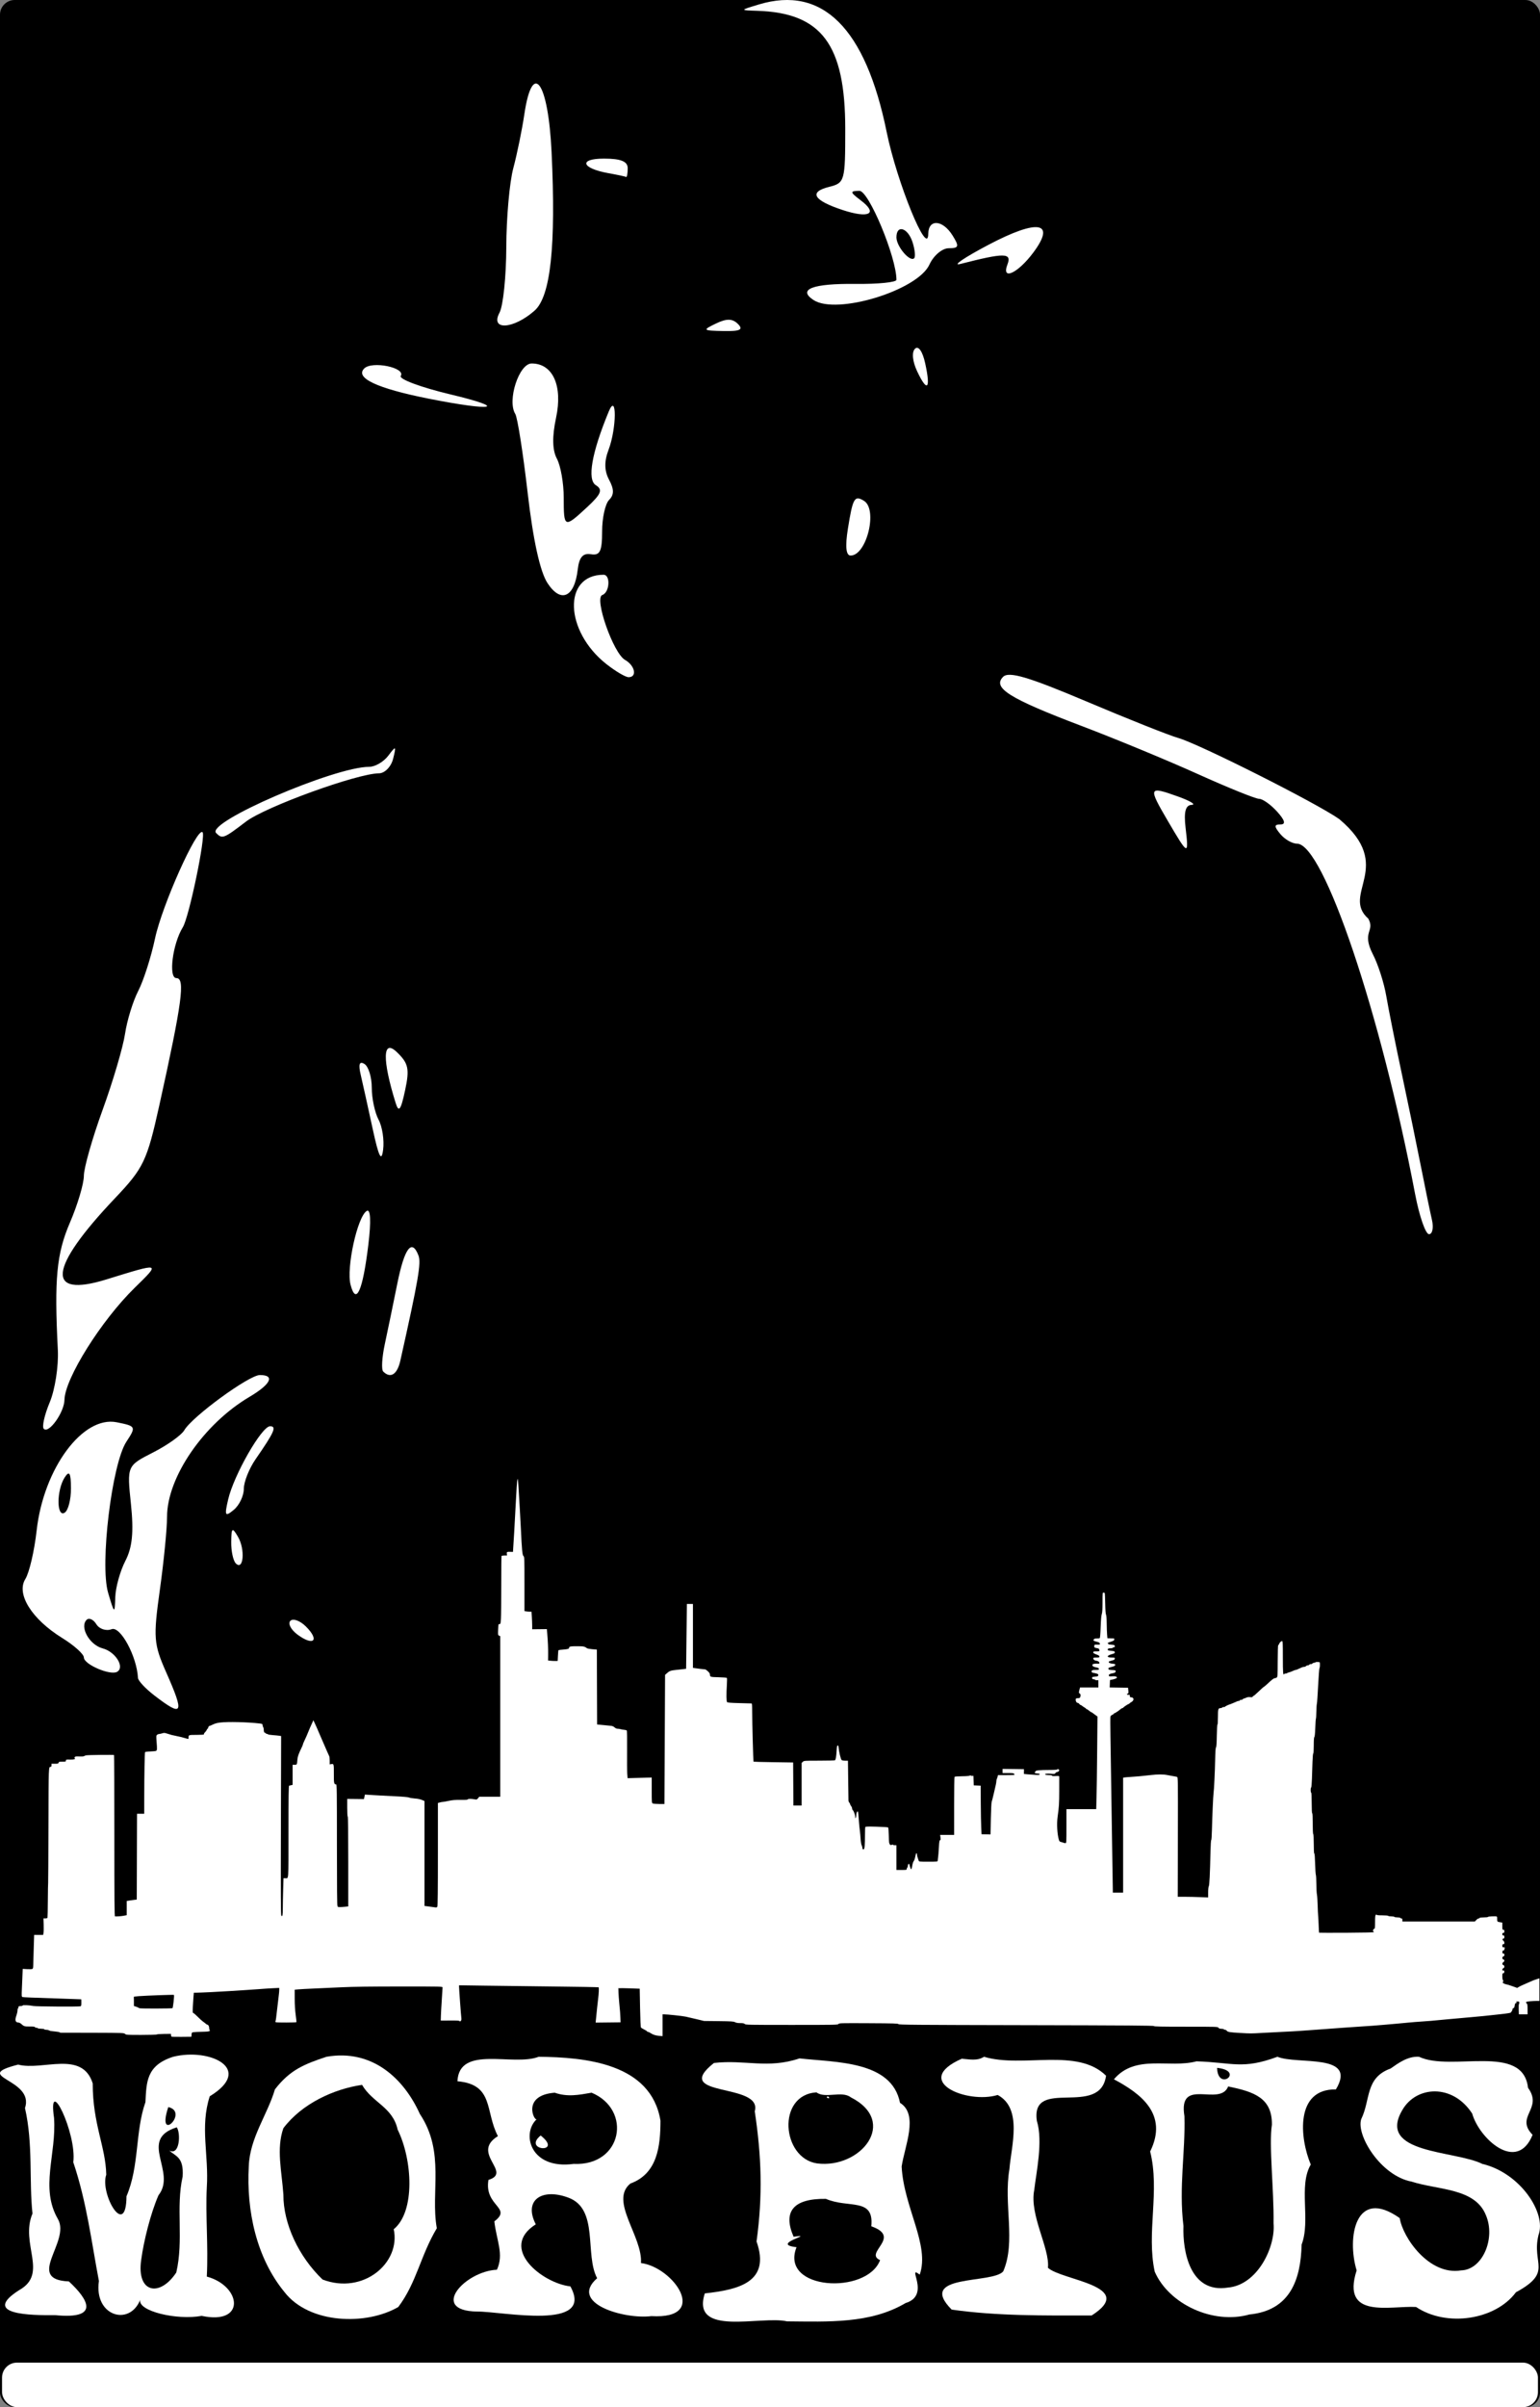 <?xml version="1.0" encoding="UTF-8" standalone="no"?>
<!-- Created with Inkscape (http://www.inkscape.org/) -->

<svg
   xmlns:dc="http://purl.org/dc/elements/1.1/"
   xmlns:cc="http://creativecommons.org/ns#"
   xmlns:rdf="http://www.w3.org/1999/02/22-rdf-syntax-ns#"
   xmlns:svg="http://www.w3.org/2000/svg"
   xmlns="http://www.w3.org/2000/svg"
   xmlns:sodipodi="http://sodipodi.sourceforge.net/DTD/sodipodi-0.dtd"
   xmlns:inkscape="http://www.inkscape.org/namespaces/inkscape"
   width="518.94"
   height="810.64"
   viewBox="0 0 518.94 810.64"
   id="svg3347"
   version="1.1"
   inkscape:version="0.48.5 r10040"
   sodipodi:docname="morbius.svg"
   inkscape:export-filename="C:\Users\mk.1\Desktop\ackcon15\Morbius\logo\morbius.png"
   inkscape:export-xdpi="160"
   inkscape:export-ydpi="160">
  <rect x="0" y="0" width="518.94" height="810.64" fill="#808080" stroke="none"/>
  <defs
     id="defs3349" />
  <sodipodi:namedview
     id="base"
     pagecolor="#000000"
     bordercolor="#000000"
     borderopacity="1"
     inkscape:pageopacity="1"
     inkscape:pageshadow="2"
     inkscape:zoom="0.49497475"
     inkscape:cx="483.78544"
     inkscape:cy="341.59742"
     inkscape:document-units="px"
     inkscape:current-layer="layer1"
     showgrid="false"
     inkscape:snap-global="false"
     inkscape:window-width="1680"
     inkscape:window-height="998"
     inkscape:window-x="-8"
     inkscape:window-y="-8"
     inkscape:window-maximized="1"
     fit-margin-top="0"
     fit-margin-left="0"
     fit-margin-right="0"
     fit-margin-bottom="0" />
  <g
     inkscape:label="Ebene 1"
     inkscape:groupmode="layer"
     id="layer1"
     transform="translate(-327.268,37.127)">
    <rect
       style="fill:#000000;fill-opacity:1;stroke:none"
       id="rect3811"
       width="518.94"
       height="810.64"
       x="327.268"
       y="-37.127"
       rx="4.959" />
    <path
       style="fill:#ffffff;fill-opacity:1;stroke:none"
       d="m 379.242,533.809 c -2.965,-2.278 -5.431,-4.924 -5.482,-5.881 -0.385,-7.281 -5.933,-17.531 -8.878,-16.401 -1.828,0.701 -4.143,-0.052 -5.144,-1.671 -1.002,-1.621 -2.479,-2.289 -3.283,-1.485 -2.422,2.422 0.966,8.451 5.401,9.611 4.319,1.129 7.547,6.328 4.895,7.885 -2.302,1.352 -11.225,-2.482 -11.225,-4.822 0,-1.127 -3.295,-4.086 -7.323,-6.576 -10.233,-6.324 -15.537,-14.81 -12.398,-19.835 1.33,-2.13 3.045,-9.484 3.81,-16.343 2.335,-20.915 15.536,-38.741 26.994,-36.45 6.505,1.301 6.583,1.46 3.244,6.557 -4.887,7.458 -8.98,41.254 -6.157,50.841 2.12,7.199 2.231,7.269 2.416,1.51 0.107,-3.32 1.642,-8.835 3.41,-12.255 2.342,-4.529 2.85,-9.722 1.869,-19.107 -1.347,-12.888 -1.347,-12.888 7.449,-17.375 4.838,-2.468 9.575,-5.837 10.528,-7.487 2.649,-4.587 21.833,-18.59 25.468,-18.59 5.192,0 3.715,3.087 -3.523,7.363 -15.418,9.107 -27.76,27.071 -27.755,40.396 10e-4,3.971 -1.091,15.05 -2.429,24.62 -2.246,16.071 -2.081,18.19 2.153,27.763 6.238,14.102 5.668,15.193 -4.04,7.735 z m -28.061,-69.734 c -0.025,-5.235 -0.533,-6.107 -2.123,-3.646 -2.763,4.276 -2.763,13.566 0,11.858 1.186,-0.733 2.141,-4.428 2.123,-8.212 z m 76.418,49.331 c -2.283,-1.669 -3.402,-3.785 -2.486,-4.7 0.916,-0.916 3.282,-0.047 5.258,1.928 4.66,4.66 2.612,6.709 -2.772,2.772 z m -20.867,-24.036 c -0.889,-0.897 -1.588,-4.137 -1.551,-7.2 0.058,-4.886 0.34,-5.099 2.301,-1.729 2.455,4.218 1.841,11.542 -0.75,8.929 z m -2.576,-21.557 c 1.921,-8.246 11.309,-24.632 14.113,-24.632 2.323,0 1.487,1.903 -4.884,11.113 -2.177,3.148 -3.959,7.637 -3.959,9.977 0,2.34 -1.516,5.513 -3.37,7.051 -2.964,2.46 -3.193,2.038 -1.901,-3.509 z m -62.135,-23.763 c -0.671,-0.671 0.233,-4.699 2.01,-8.951 1.777,-4.252 3.003,-12.177 2.725,-17.611 -1.228,-23.997 -0.426,-32.423 4.083,-42.904 2.578,-5.993 4.687,-13.072 4.687,-15.73 0,-2.659 2.847,-12.666 6.326,-22.239 3.479,-9.572 6.878,-21.098 7.554,-25.611 0.675,-4.514 2.68,-11.014 4.454,-14.445 1.774,-3.431 4.318,-11.381 5.653,-17.665 2.364,-11.132 14.2,-37.562 16.011,-35.752 1.157,1.157 -4.538,28.569 -6.642,31.973 -3.468,5.611 -4.932,17.146 -2.176,17.146 3.033,0 1.939,8.139 -5.761,42.884 -4.146,18.71 -5.28,21.081 -14.946,31.262 -22.387,23.581 -23.462,33.687 -2.908,27.338 18.493,-5.712 18.322,-5.762 9.566,2.803 -11.3,11.052 -23.526,30.55 -23.667,37.743 -0.083,4.226 -5.256,11.472 -6.968,9.76 z m 114.373,-19.301 c -0.651,-0.651 -0.412,-4.775 0.531,-9.163 0.943,-4.388 2.839,-13.557 4.212,-20.376 2.431,-12.07 4.903,-15.365 7.145,-9.523 0.954,2.487 -0.03,8.191 -6.108,35.395 -1.047,4.685 -3.319,6.127 -5.779,3.667 z m -10.994,-29.208 c -1.484,-5.676 2.289,-22.916 5.442,-24.865 1.305,-0.807 1.509,3.411 0.55,11.356 -1.876,15.534 -4.132,20.621 -5.992,13.509 z m 358.731,-30.515 c -11.607,-60.952 -30.867,-118.043 -39.823,-118.043 -1.606,0 -4.128,-1.455 -5.604,-3.234 -2.148,-2.588 -2.134,-3.234 0.07,-3.234 1.852,0 1.476,-1.412 -1.148,-4.312 -2.146,-2.372 -4.876,-4.312 -6.065,-4.312 -1.19,0 -10.499,-3.761 -20.687,-8.358 -10.188,-4.597 -27.808,-11.881 -39.156,-16.187 -24.354,-9.241 -30.09,-12.824 -26.446,-16.522 1.927,-1.955 8.447,-0.038 28.028,8.243 14.035,5.935 27.943,11.468 30.908,12.295 6.933,1.934 46.714,21.954 54.364,27.359 19.039,15.964 0.395,25.214 9.778,33.517 2.388,4.37 -2.421,4.244 1.55,12.027 1.727,3.311 3.753,9.617 4.502,14.014 0.749,4.397 3.118,16.241 5.265,26.32 2.147,10.079 5.049,24.148 6.45,31.262 1.401,7.115 3.054,15.119 3.674,17.787 0.62,2.668 0.177,4.851 -0.983,4.851 -1.16,0 -3.264,-6.064 -4.675,-13.475 z m -351.304,-22.099 c -1.538,-7.115 -3.342,-15.264 -4.009,-18.109 -0.834,-3.56 -0.442,-4.697 1.258,-3.646 1.359,0.84 2.47,4.444 2.47,8.009 0,3.565 1.03,8.407 2.289,10.76 1.259,2.352 1.951,6.897 1.538,10.099 -0.559,4.331 -1.467,2.509 -3.547,-7.114 z m 7.762,-8.624 c -4.558,-14.622 -4.396,-21.729 0.391,-17.134 3.948,3.79 4.349,5.651 2.782,12.936 -1.436,6.681 -2.118,7.583 -3.174,4.198 z m 260.213,-94.963 c -6.706,-11.443 -6.558,-11.8 3.405,-8.236 4.15,1.485 6.227,2.754 4.615,2.821 -2.066,0.086 -2.671,2.349 -2.05,7.668 1.12,9.591 0.928,9.518 -5.97,-2.253 z m -320.713,4.055 c -3.554,-3.554 39.803,-22.284 51.583,-22.284 1.999,0 4.905,-1.698 6.459,-3.773 2.57,-3.432 2.715,-3.334 1.603,1.078 -0.672,2.668 -2.807,4.863 -4.744,4.879 -7.403,0.058 -38.283,11.265 -44.859,16.281 -7.545,5.755 -7.953,5.91 -10.043,3.82 z m 131.525,-56.874 c -14.122,-11.108 -14.733,-30.091 -0.969,-30.091 2.43,0 2.062,5.977 -0.42,6.827 -2.827,0.969 3.712,19.627 7.657,21.847 3.359,1.89 4.168,5.822 1.198,5.822 -1.026,0 -4.385,-1.982 -7.466,-4.405 z M 511.761,159.243 c -2.499,-3.815 -4.849,-14.484 -6.679,-30.329 -1.553,-13.444 -3.432,-25.429 -4.176,-26.633 -2.799,-4.529 1.249,-17.002 5.518,-17.002 7.141,0 10.52,7.509 8.223,18.276 -1.359,6.371 -1.267,10.902 0.279,13.791 1.266,2.366 2.302,8.247 2.302,13.068 0,10.331 0.169,10.401 7.89,3.245 4.751,-4.403 5.347,-5.897 2.946,-7.381 -3.001,-1.854 -1.424,-10.877 4.339,-24.829 2.759,-6.68 2.679,5.67 -0.083,12.937 -1.482,3.898 -1.419,7.048 0.2,10.074 1.704,3.184 1.704,5.054 3e-4,6.758 -1.296,1.296 -2.356,6.085 -2.356,10.643 0,6.697 -0.724,8.166 -3.773,7.654 -2.691,-0.452 -3.964,1.022 -4.44,5.138 -1.089,9.422 -5.671,11.486 -10.19,4.589 z m 101.233,-18.365 c 1.652,-10.333 2.221,-11.312 5.423,-9.333 4.694,2.901 0.886,18.415 -4.52,18.415 -1.561,0 -1.866,-3.065 -0.903,-9.082 z M 471.584,97.102 c -17.285,-3.442 -24.766,-6.957 -21.582,-10.14 2.63,-2.63 14.05,-0.288 12.312,2.525 -0.655,1.059 6.825,3.838 16.621,6.175 20.062,4.786 14.714,5.834 -7.351,1.44 z m 164.742,-9.177 c -1.582,-3.352 -1.882,-6.455 -0.735,-7.602 1.147,-1.147 2.551,0.852 3.44,4.897 1.921,8.746 0.715,9.952 -2.705,2.705 z M 568.504,71.836 c 3.639,-1.753 5.577,-1.715 7.438,0.146 1.919,1.919 0.748,2.482 -4.921,2.371 -6.986,-0.137 -7.139,-0.29 -2.517,-2.517 z m -72.912,-3.664 c 1.228,-2.294 2.255,-12.238 2.283,-22.099 0.028,-9.861 1.09,-21.81 2.359,-26.553 1.269,-4.743 2.944,-12.913 3.722,-18.154 2.739,-18.459 8.051,-11.076 9.182,12.764 1.501,31.628 -0.323,48.587 -5.74,53.362 -7.141,6.295 -15.055,6.751 -11.806,0.681 z m 105.784,-4.276 c -5.431,-3.595 -0.261,-5.574 14.132,-5.411 7.609,0.086 13.834,-0.539 13.834,-1.39 0,-7.615 -9.335,-30.019 -12.484,-29.961 -3.273,0.061 -3.22,0.421 0.468,3.212 5.967,4.515 2.795,6.193 -6.136,3.245 -9.841,-3.248 -11.484,-6.04 -4.575,-7.774 5.325,-1.336 5.478,-1.884 5.478,-19.537 0,-28.43 -7.954,-39.085 -29.689,-39.769 -5.885,-0.185 -5.885,-0.185 0.583,-2.134 21.48,-6.47 35.944,7.961 43.066,42.97 3.447,16.944 13.892,42.489 14.013,34.271 0.075,-5.094 4.858,-4.779 8.179,0.539 2.328,3.728 2.153,4.312 -1.291,4.312 -2.191,0 -5.112,2.476 -6.491,5.502 -3.973,8.719 -31.324,17.063 -39.087,11.924 z m 33.408,-19.42 c -1.563,-4.926 -5.442,-6.117 -5.442,-1.672 0,3.069 4.571,8.437 5.982,7.026 0.484,-0.484 0.241,-2.893 -0.541,-5.354 z m 31.973,7.429 c 1.508,-3.93 -0.997,-3.953 -15.854,-0.145 -2.965,0.76 1.279,-2.134 9.43,-6.431 16.76,-8.835 22.878,-7.776 15.119,2.616 -5.232,7.008 -10.846,9.565 -8.695,3.96 z M 532.32,21.2 c -9.173,-1.646 -10.177,-4.914 -1.509,-4.914 5.654,0 7.977,0.942 7.977,3.234 0,1.779 -0.243,3.102 -0.539,2.94 -0.296,-0.161 -2.965,-0.729 -5.929,-1.261 z"
       id="path4243"
       inkscape:connector-curvature="0"
       sodipodi:nodetypes="ccsccccsccssssssssssssssccccccccccsscsssscscssssssssssssssssccsssscsssscsssssssssscccsssssccsscssssssssssssssssscsssssssscsssssssssscssssccssssssssssssscscccsssssssssscssssccscsssssssscsssccsssss" />
    <path
       style="fill:#ffffff;fill-opacity:1"
       d="m 385.109,648.74 c -0.119,-0.049 -0.217,-0.281 -0.217,-0.516 l 0,-0.426 -2.344,0.024 c -1.289,0.013 -2.388,0.094 -2.441,0.18 -0.054,0.088 -2.358,0.157 -5.215,0.157 -4.879,0 -5.136,-0.016 -5.491,-0.347 -0.363,-0.338 -0.638,-0.348 -10.713,-0.382 -5.687,-0.019 -10.555,-0.027 -10.818,-0.018 -0.263,0.01 -0.477,-0.042 -0.477,-0.115 0,-0.073 -0.527,-0.185 -1.172,-0.25 -1.94,-0.195 -2.026,-0.21 -2.419,-0.421 -0.209,-0.112 -0.658,-0.204 -0.998,-0.204 -0.34,0 -0.619,-0.078 -0.619,-0.174 0,-0.096 -0.46,-0.173 -1.031,-0.173 -0.567,0 -1.08,-0.078 -1.139,-0.174 -0.059,-0.095 -0.291,-0.173 -0.517,-0.173 -0.225,0 -0.441,-0.095 -0.48,-0.211 -0.049,-0.148 -0.562,-0.205 -1.707,-0.192 -1.742,0.02 -2.018,-0.061 -2.846,-0.837 -0.29,-0.272 -0.722,-0.497 -0.961,-0.5 -1.065,-0.015 -1.289,-0.798 -0.694,-2.426 0.191,-0.522 0.347,-1.24 0.347,-1.593 0,-0.354 0.078,-0.692 0.174,-0.75 0.096,-0.059 0.174,-0.259 0.174,-0.444 0,-0.277 0.123,-0.337 0.694,-0.337 0.382,0 0.694,-0.084 0.694,-0.187 0,-0.221 2.225,-0.122 3.559,0.158 0.926,0.194 15.474,0.283 15.958,0.097 0.211,-0.081 0.275,-0.363 0.275,-1.215 0,-0.611 -0.02,-1.117 -0.043,-1.127 -0.024,-0.01 -2.114,-0.084 -4.644,-0.166 -12.646,-0.411 -14.872,-0.5 -15.159,-0.611 -0.286,-0.11 -0.302,-0.321 -0.202,-2.658 0.06,-1.396 0.148,-3.499 0.197,-4.673 l 0.089,-2.134 1.507,0.086 c 0.829,0.048 1.623,0.014 1.765,-0.073 0.177,-0.11 0.262,-0.474 0.272,-1.164 0.008,-0.552 0.078,-3.094 0.158,-5.649 l 0.145,-4.644 1.524,0 1.524,0 0.119,-0.793 c 0.065,-0.436 0.085,-1.686 0.043,-2.778 l -0.076,-1.985 0.644,0 c 0.356,0 0.679,-0.097 0.724,-0.217 0.044,-0.119 0.097,-2.792 0.118,-5.939 0.021,-3.147 0.065,-5.766 0.098,-5.82 0.033,-0.054 0.081,-8.768 0.106,-19.365 0.047,-20.089 0.033,-19.701 0.751,-19.701 0.187,0 0.273,-0.163 0.273,-0.521 l 0,-0.521 1.145,0 c 0.999,0 1.156,-0.044 1.236,-0.347 0.08,-0.305 0.237,-0.347 1.286,-0.347 1.079,0 1.195,-0.034 1.195,-0.347 0,-0.392 0.013,-0.395 1.562,-0.361 1.119,0.024 1.793,-0.17 1.411,-0.406 -0.134,-0.083 -0.135,-0.202 -0.004,-0.413 0.155,-0.248 0.408,-0.286 1.562,-0.234 0.757,0.034 1.473,-0.013 1.591,-0.106 0.118,-0.092 0.409,-0.213 0.648,-0.267 0.59,-0.134 9.326,-0.23 9.452,-0.104 0.055,0.055 0.099,12.3 0.097,27.211 -0.002,21.637 0.041,27.113 0.215,27.125 0.686,0.048 2.084,-0.055 2.952,-0.219 l 0.998,-0.189 0,-2.392 0,-2.392 1.172,-0.185 c 0.645,-0.102 1.406,-0.207 1.693,-0.233 l 0.521,-0.047 0.044,-14.453 0.044,-14.453 1.214,0 1.214,0 0.008,-6.207 c 0.009,-6.817 0.145,-14.197 0.267,-14.516 0.05,-0.131 0.677,-0.221 1.755,-0.254 0.922,-0.028 1.802,-0.118 1.956,-0.2 0.361,-0.193 0.382,-0.536 0.184,-3.035 -0.147,-1.868 -0.134,-2.104 0.133,-2.349 0.164,-0.15 0.493,-0.285 0.731,-0.3 0.239,-0.015 0.726,-0.123 1.083,-0.239 0.547,-0.178 0.792,-0.163 1.562,0.095 1.197,0.4 1.938,0.595 2.997,0.787 1.164,0.211 2.364,0.511 3.863,0.967 0.334,0.101 0.391,0.054 0.391,-0.321 0,-0.987 0.006,-0.989 2.71,-0.989 1.55,0 2.499,-0.066 2.499,-0.174 0,-0.096 -0.002,-0.214 -0.004,-0.264 -0.002,-0.05 0.187,-0.282 0.421,-0.515 0.233,-0.233 0.475,-0.583 0.536,-0.777 0.062,-0.194 0.185,-0.353 0.274,-0.353 0.089,0 0.162,-0.123 0.162,-0.273 0,-0.15 0.117,-0.39 0.26,-0.533 0.143,-0.143 0.26,-0.215 0.26,-0.159 0,0.056 0.458,-0.13 1.019,-0.413 0.699,-0.353 1.476,-0.571 2.474,-0.693 2.615,-0.322 9.133,-0.173 13.261,0.301 0.998,0.115 1.044,0.142 1.098,0.641 0.031,0.286 0.129,0.595 0.217,0.686 0.088,0.091 0.16,0.416 0.16,0.724 0,0.732 0.154,1.108 0.453,1.108 0.133,0 0.242,0.078 0.242,0.174 0,0.096 0.156,0.174 0.347,0.174 0.191,0 0.347,0.067 0.347,0.149 0,0.082 0.723,0.202 1.606,0.268 0.883,0.065 1.889,0.163 2.235,0.217 l 0.629,0.098 -0.079,30.111 c -0.063,23.878 -0.035,30.165 0.137,30.371 0.388,0.468 0.502,-0.088 0.505,-2.462 0.002,-1.25 0.054,-4.043 0.117,-6.207 l 0.115,-3.934 0.566,0 c 1.217,0 1.115,1.436 1.115,-15.649 0,-12.199 0.046,-15.452 0.217,-15.505 0.119,-0.036 0.432,-0.114 0.694,-0.171 l 0.477,-0.105 0,-3.382 0,-3.382 0.691,0 c 0.78,0 0.791,-0.023 0.931,-1.823 0.075,-0.966 0.437,-1.962 1.512,-4.167 0.186,-0.382 0.338,-0.777 0.338,-0.879 -3.5e-4,-0.101 0.185,-0.57 0.411,-1.042 0.595,-1.24 1.045,-2.266 1.554,-3.548 0.246,-0.621 0.61,-1.462 0.809,-1.869 0.199,-0.407 0.445,-0.954 0.547,-1.215 l 0.186,-0.475 0.466,0.955 c 0.256,0.525 0.643,1.385 0.86,1.91 0.217,0.525 0.467,1.111 0.556,1.302 0.176,0.378 1.666,3.812 2.674,6.163 0.348,0.812 0.708,1.611 0.799,1.777 0.091,0.166 0.166,0.859 0.166,1.541 l 0,1.239 0.486,-0.097 c 0.904,-0.181 0.932,-0.079 0.912,3.248 -0.02,3.201 0.06,3.577 0.76,3.577 0.246,0 0.273,1.978 0.273,20.486 0,14.303 0.056,20.486 0.184,20.486 0.101,0 0.136,0.078 0.077,0.174 -0.125,0.202 0.91,0.227 2.492,0.062 l 1.067,-0.112 0,-15.069 c 0,-9.859 -0.06,-15.106 -0.174,-15.176 -0.105,-0.064 -0.174,-1.271 -0.174,-3.037 l 0,-2.93 2.82,0.032 2.82,0.032 0.16,-0.757 0.16,-0.757 1.49,0.096 c 2.46,0.158 4.577,0.273 8.869,0.481 2.504,0.121 4.247,0.281 4.514,0.413 0.239,0.118 1.059,0.26 1.823,0.315 1.297,0.093 2.045,0.267 2.995,0.697 l 0.391,0.177 0,17.661 0,17.661 1.519,0.198 c 0.836,0.109 1.769,0.237 2.074,0.284 0.429,0.067 0.596,0.01 0.738,-0.256 0.125,-0.233 0.183,-5.843 0.183,-17.619 l 0,-17.277 0.651,-0.181 c 0.358,-0.099 0.813,-0.181 1.011,-0.182 0.198,0 1.096,-0.16 1.997,-0.354 1.257,-0.272 2.178,-0.346 3.972,-0.321 1.633,0.023 2.355,-0.027 2.402,-0.167 0.078,-0.233 1.177,-0.25 2.292,-0.035 0.732,0.141 0.804,0.12 1.197,-0.355 l 0.418,-0.505 3.534,0 3.534,0 0,-27.042 0,-27.042 -0.391,-0.171 c -0.374,-0.164 -0.388,-0.245 -0.329,-1.907 0.034,-0.955 0.097,-1.795 0.14,-1.866 0.044,-0.072 0.219,-0.13 0.391,-0.13 0.272,0 0.326,-0.227 0.427,-1.781 0.063,-0.98 0.111,-6.1 0.107,-11.379 -0.005,-5.279 0.038,-9.673 0.094,-9.764 0.057,-0.091 0.498,-0.166 0.98,-0.166 l 0.878,0 -0.078,-0.528 c -0.097,-0.661 0.042,-0.746 1.167,-0.709 l 0.904,0.03 0.121,-1.957 c 0.067,-1.076 0.195,-3.129 0.285,-4.561 0.09,-1.432 0.32,-5.651 0.51,-9.375 0.525,-10.277 0.689,-10.978 1.037,-4.427 0.109,2.053 0.268,4.748 0.354,5.99 0.086,1.241 0.239,4.054 0.342,6.25 0.349,7.486 0.503,9.141 0.882,9.47 0.326,0.283 0.337,0.597 0.337,9.409 l 0,9.116 0.543,0.109 c 0.298,0.06 0.833,0.108 1.189,0.108 l 0.647,0 0.112,1.693 c 0.062,0.931 0.112,2.263 0.113,2.96 l 0.002,1.267 2.474,-0.027 2.474,-0.027 0.115,1.364 c 0.231,2.746 0.332,5.058 0.311,7.111 l -0.021,2.101 0.926,0.091 c 0.509,0.05 1.239,0.081 1.621,0.069 l 0.694,-0.022 0.087,-1.766 c 0.048,-0.971 0.128,-1.807 0.179,-1.857 0.051,-0.05 0.812,-0.146 1.692,-0.212 1.005,-0.076 1.673,-0.208 1.795,-0.356 0.108,-0.13 0.141,-0.236 0.075,-0.236 -0.066,0 -0.003,-0.117 0.14,-0.26 0.205,-0.205 0.744,-0.26 2.532,-0.26 2.223,0 2.592,0.072 3.324,0.652 0.152,0.12 0.972,0.276 1.823,0.347 l 1.547,0.129 0.045,12.61 0.044,12.61 2.039,0.198 c 1.121,0.109 2.34,0.229 2.709,0.267 0.415,0.043 0.848,0.239 1.138,0.517 0.287,0.275 0.666,0.448 0.98,0.448 0.282,0 0.763,0.072 1.07,0.16 0.306,0.088 0.853,0.184 1.214,0.213 0.361,0.029 0.735,0.124 0.831,0.21 0.112,0.101 0.154,2.482 0.119,6.688 -0.03,3.592 -0.004,7.175 0.059,7.96 l 0.114,1.429 4.065,-0.111 4.065,-0.111 0,4.275 c 0,4.049 0.018,4.285 0.336,4.455 0.185,0.099 1.149,0.18 2.142,0.18 l 1.806,0 0.107,-21.736 0.107,-21.736 0.486,-0.445 c 0.961,-0.88 1.404,-1.052 3.133,-1.223 0.931,-0.092 2.093,-0.217 2.583,-0.278 l 0.891,-0.111 0.129,-10.916 0.129,-10.916 1.02,0 1.02,0 0,10.756 0,10.756 0.564,0.095 c 0.596,0.1 3.412,0.442 3.641,0.442 0.074,0 0.447,0.283 0.829,0.628 0.473,0.427 0.696,0.774 0.698,1.085 0.005,0.823 0.108,0.856 2.92,0.919 1.502,0.034 2.717,0.135 2.788,0.233 0.069,0.096 0.069,1.072 -10e-5,2.17 -0.212,3.36 -0.184,5.725 0.072,5.981 0.167,0.167 1.259,0.254 4.123,0.329 2.143,0.056 3.994,0.105 4.113,0.108 0.165,0.005 0.217,0.704 0.217,2.901 0,3.607 0.353,16.609 0.454,16.712 0.041,0.042 3.061,0.12 6.711,0.174 l 6.636,0.097 0.045,7.248 0.045,7.248 1.387,0 1.387,0 0,-7.175 0,-7.175 0.402,-0.377 c 0.394,-0.37 0.506,-0.378 5.512,-0.38 2.811,-0.002 5.196,-0.06 5.3,-0.13 0.279,-0.188 0.446,-1.116 0.569,-3.166 0.087,-1.456 0.162,-1.823 0.37,-1.823 0.174,0 0.274,0.202 0.302,0.608 0.099,1.429 0.704,3.976 1.021,4.297 0.12,0.121 0.636,0.217 1.172,0.217 l 0.957,0 0.08,6.467 c 0.044,3.557 0.087,6.675 0.095,6.93 0.008,0.255 0.132,0.581 0.277,0.725 0.144,0.144 0.264,0.365 0.266,0.492 0.002,0.126 0.157,0.425 0.343,0.663 0.187,0.239 0.341,0.605 0.343,0.814 0.002,0.209 0.073,0.423 0.157,0.475 0.315,0.195 0.888,1.681 0.891,2.311 0.002,0.485 0.046,0.586 0.171,0.392 0.093,-0.143 0.169,-0.509 0.171,-0.813 0.004,-0.728 0.318,-1.546 0.516,-1.342 0.147,0.152 0.212,0.73 0.43,3.804 0.054,0.764 0.174,1.936 0.266,2.604 0.092,0.668 0.208,1.941 0.259,2.827 0.052,0.922 0.204,1.828 0.353,2.118 0.144,0.279 0.262,0.706 0.262,0.949 0,0.315 0.093,0.443 0.322,0.443 0.271,0 0.34,-0.186 0.433,-1.172 0.061,-0.645 0.111,-2.279 0.112,-3.632 0,-1.353 0.041,-2.564 0.09,-2.691 0.072,-0.187 0.803,-0.212 3.824,-0.131 2.055,0.055 3.806,0.172 3.893,0.26 0.086,0.088 0.182,1.338 0.212,2.777 0.048,2.272 0.098,2.659 0.377,2.938 0.263,0.263 0.382,0.284 0.651,0.116 0.201,-0.126 0.329,-0.137 0.329,-0.03 0,0.096 0.273,0.175 0.608,0.175 l 0.608,0 0,4.167 0,4.167 1.736,0 c 1.603,0 1.736,-0.026 1.736,-0.337 0,-0.185 0.078,-0.385 0.174,-0.444 0.096,-0.059 0.175,-0.278 0.176,-0.488 0.003,-0.44 0.277,-0.94 0.43,-0.786 0.058,0.058 0.199,0.479 0.313,0.936 0.115,0.458 0.289,0.858 0.387,0.89 0.1,0.033 0.264,-0.483 0.371,-1.167 0.106,-0.674 0.319,-1.364 0.472,-1.534 0.154,-0.17 0.354,-0.654 0.446,-1.077 0.329,-1.516 0.397,-1.718 0.548,-1.624 0.085,0.052 0.154,0.261 0.154,0.463 0,0.348 0.211,1.13 0.539,1.999 0.146,0.385 0.191,0.391 3.276,0.391 2.856,0 3.13,-0.026 3.149,-0.304 0.011,-0.167 0.034,-0.382 0.051,-0.477 0.102,-0.573 0.282,-2.678 0.358,-4.192 0.092,-1.845 0.189,-2.319 0.474,-2.319 0.106,0 0.126,-0.332 0.052,-0.868 l -0.119,-0.868 2.36,0 2.36,0 0.002,-9.679 c 0.002,-5.323 0.06,-9.762 0.13,-9.864 0.079,-0.114 1.05,-0.195 2.532,-0.21 1.536,-0.016 2.492,-0.098 2.648,-0.227 0.134,-0.111 0.243,-0.131 0.243,-0.043 0,0.087 0.215,0.155 0.477,0.151 l 0.477,-0.007 0.05,1.598 0.05,1.598 1.165,0.051 1.165,0.051 0.039,5.903 c 0.021,3.247 0.087,6.928 0.147,8.182 l 0.108,2.279 1.518,0.028 1.518,0.027 0.103,-5.269 c 0.057,-2.898 0.18,-5.459 0.273,-5.692 0.093,-0.233 0.412,-1.478 0.708,-2.767 0.296,-1.289 0.615,-2.677 0.71,-3.084 0.094,-0.407 0.171,-0.936 0.171,-1.174 0,-0.239 0.073,-0.57 0.163,-0.735 0.09,-0.166 0.208,-0.516 0.264,-0.779 l 0.101,-0.477 2.774,0 c 1.526,0 2.775,-0.033 2.775,-0.073 0,-0.548 -0.25,-0.622 -2.102,-0.622 l -1.891,0 0,-0.698 0,-0.698 3.602,0.047 3.602,0.047 0,0.803 0,0.803 1.215,0.125 c 0.668,0.069 1.86,0.155 2.648,0.192 1.18,0.055 1.432,0.022 1.432,-0.19 0,-0.181 -0.193,-0.258 -0.651,-0.26 -0.709,-0.003 -1.336,-0.304 -0.955,-0.459 0.119,-0.048 0.217,-0.188 0.217,-0.309 0,-0.3 1.526,-0.444 4.698,-0.444 1.648,0 2.586,-0.066 2.625,-0.184 0.08,-0.239 0.662,-0.016 0.662,0.254 0,0.302 -0.371,0.624 -0.719,0.624 -0.166,0 -0.413,0.158 -0.548,0.351 -0.221,0.316 -0.367,0.339 -1.468,0.237 -1.363,-0.127 -2.365,0.022 -1.943,0.289 0.138,0.087 0.701,0.16 1.25,0.162 0.616,0.002 0.998,0.077 0.998,0.196 0,0.13 0.398,0.171 1.215,0.125 1.004,-0.057 1.216,-0.022 1.221,0.197 0.003,0.146 0.002,2.297 -0.002,4.78 -0.008,4.212 -0.088,5.505 -0.544,8.723 -0.334,2.359 -0.153,5.762 0.411,7.731 0.141,0.492 0.299,0.679 0.636,0.75 0.247,0.052 0.628,0.168 0.847,0.256 0.219,0.089 0.551,0.162 0.738,0.162 0.329,0 0.339,-0.162 0.339,-5.729 l 0,-5.729 5.015,0 5.015,0 0.105,-3.689 c 0.058,-2.029 0.154,-9.046 0.215,-15.594 l 0.11,-11.905 -0.759,-0.545 c -0.418,-0.3 -0.854,-0.626 -0.969,-0.725 -0.115,-0.099 -0.275,-0.18 -0.354,-0.18 -0.079,0 -0.415,-0.231 -0.745,-0.514 -0.331,-0.283 -0.699,-0.517 -0.818,-0.521 -0.119,-0.004 -0.217,-0.072 -0.217,-0.151 0,-0.079 -0.215,-0.255 -0.477,-0.391 -0.263,-0.135 -0.629,-0.383 -0.814,-0.55 -0.185,-0.167 -0.422,-0.304 -0.526,-0.304 -0.104,0 -0.302,-0.156 -0.44,-0.347 -0.138,-0.191 -0.356,-0.347 -0.485,-0.347 -0.395,0 -0.731,-0.468 -0.731,-1.019 0,-0.491 0.045,-0.527 0.732,-0.577 0.682,-0.05 0.74,-0.095 0.858,-0.661 0.104,-0.5 0.063,-0.657 -0.233,-0.886 -0.339,-0.262 -0.347,-0.33 -0.131,-1.172 l 0.229,-0.894 3.092,0 3.092,0 0,-1.215 0,-1.215 -0.511,0 c -0.281,0 -0.559,-0.078 -0.618,-0.174 -0.059,-0.096 -0.298,-0.174 -0.531,-0.174 -0.261,0 -0.424,-0.1 -0.424,-0.26 0,-0.143 -0.019,-0.319 -0.043,-0.391 -0.024,-0.072 0.425,-0.169 0.998,-0.217 0.902,-0.075 1.049,-0.137 1.095,-0.461 0.042,-0.291 -0.074,-0.414 -0.521,-0.554 -0.316,-0.099 -0.769,-0.204 -1.008,-0.234 -0.618,-0.076 -0.865,-0.336 -0.67,-0.704 0.128,-0.241 0.392,-0.304 1.284,-0.304 0.993,0 1.122,-0.039 1.122,-0.335 0,-0.266 -0.195,-0.375 -0.942,-0.53 -1.019,-0.212 -1.383,-0.492 -1.213,-0.936 0.101,-0.263 1.012,-0.394 2.024,-0.291 0.478,0.049 0.37,-0.599 -0.138,-0.831 -0.243,-0.111 -0.575,-0.204 -0.738,-0.207 -0.416,-0.008 -0.903,-0.413 -0.903,-0.751 0,-0.232 0.192,-0.285 1.042,-0.285 0.904,0 1.042,-0.043 1.042,-0.326 0,-0.208 -0.205,-0.405 -0.564,-0.543 -1.349,-0.518 -1.519,-0.62 -1.519,-0.909 0,-0.257 0.165,-0.305 1.053,-0.305 1.046,0 1.053,-0.003 0.998,-0.477 -0.048,-0.42 -0.154,-0.495 -0.88,-0.626 -0.759,-0.138 -0.825,-0.19 -0.825,-0.652 0,-0.447 0.062,-0.504 0.564,-0.521 0.31,-0.011 0.746,-0.004 0.969,0.014 0.327,0.027 0.394,-0.041 0.347,-0.353 -0.045,-0.306 -0.249,-0.435 -0.987,-0.623 -1.203,-0.307 -1.278,-0.361 -1.061,-0.766 0.139,-0.259 0.368,-0.337 0.999,-0.339 0.45,-0.002 0.905,-0.06 1.012,-0.13 0.124,-0.082 0.238,-1.417 0.319,-3.75 0.083,-2.38 0.21,-3.861 0.371,-4.319 0.179,-0.506 0.246,-1.592 0.246,-3.973 0,-3.178 0.011,-3.277 0.353,-3.277 0.194,0 0.385,0.098 0.424,0.217 0.039,0.119 0.099,1.701 0.134,3.516 0.041,2.116 0.138,3.435 0.271,3.678 0.13,0.238 0.216,1.306 0.23,2.865 0.013,1.367 0.071,3.071 0.13,3.787 l 0.108,1.302 0.955,0.026 c 0.525,0.014 1.058,0.034 1.184,0.043 0.132,0.01 0.206,0.174 0.174,0.388 -0.043,0.285 -0.295,0.447 -1.084,0.696 -1.196,0.378 -1.309,0.457 -0.963,0.676 0.224,0.141 0.223,0.166 -0.005,0.195 -0.143,0.018 0.286,0.078 0.955,0.133 1.092,0.089 1.221,0.139 1.271,0.49 0.042,0.297 -0.03,0.391 -0.304,0.391 -0.198,0 -0.359,0.078 -0.359,0.174 0,0.096 -0.354,0.174 -0.787,0.174 -0.549,0 -0.818,0.081 -0.889,0.268 -0.156,0.406 0.045,0.505 1.213,0.6 0.923,0.075 1.078,0.137 1.123,0.452 0.044,0.311 -0.102,0.408 -0.98,0.655 -1.861,0.522 -1.846,1.142 0.029,1.147 0.948,0.002 1.007,0.027 0.955,0.393 -0.045,0.319 -0.238,0.434 -1.054,0.628 -0.549,0.13 -0.998,0.312 -0.998,0.403 0,0.339 0.456,0.577 1.215,0.633 0.43,0.032 0.842,0.116 0.917,0.188 0.305,0.293 -0.119,0.67 -0.969,0.862 -1.128,0.254 -1.377,0.408 -1.24,0.766 0.082,0.214 0.389,0.295 1.265,0.333 0.883,0.039 1.159,0.112 1.167,0.311 0.018,0.448 -0.257,0.653 -1.034,0.769 -0.908,0.136 -1.415,0.47 -1.273,0.839 0.083,0.217 0.312,0.253 1.165,0.185 0.998,-0.08 1.566,0.088 1.566,0.464 0,0.172 -0.778,0.481 -1.649,0.656 l -0.694,0.139 -0.051,1.247 -0.051,1.247 3.089,0.048 3.089,0.048 0.093,0.807 c 0.109,0.946 0.052,1.19 -0.275,1.19 -0.132,0 -0.2,0.106 -0.15,0.235 0.055,0.143 0.256,0.203 0.515,0.153 0.364,-0.07 0.425,-0.015 0.425,0.373 0,0.355 0.086,0.455 0.391,0.457 1.047,0.007 1.131,1.055 0.13,1.608 -0.334,0.185 -0.634,0.406 -0.665,0.491 -0.032,0.085 -0.135,0.155 -0.229,0.155 -0.209,0 -1.774,1.053 -1.854,1.249 -0.032,0.077 -0.154,0.14 -0.271,0.14 -0.117,0 -0.366,0.137 -0.554,0.304 -0.591,0.527 -1.944,1.432 -2.14,1.432 -0.104,0 -0.189,0.069 -0.189,0.153 0,0.084 -0.232,0.249 -0.515,0.366 -0.283,0.117 -0.567,0.376 -0.63,0.575 -0.063,0.199 -0.065,3.061 -0.005,6.362 0.06,3.3 0.189,11.781 0.286,18.847 0.097,7.066 0.253,17.223 0.346,22.571 0.093,5.348 0.17,10.133 0.17,10.634 l 0,0.91 1.736,0 1.736,0 0,-19.354 0,-19.354 0.391,-0.081 c 0.215,-0.044 1.133,-0.124 2.04,-0.176 1.921,-0.112 4.144,-0.318 6.944,-0.644 2.35,-0.274 4.231,-0.27 5.556,0.013 0.525,0.112 1.385,0.27 1.91,0.35 0.525,0.081 1.111,0.198 1.302,0.261 0.345,0.114 0.347,0.248 0.302,20.244 l -0.045,20.13 2.389,0 c 1.314,0 3.619,0.052 5.123,0.114 l 2.734,0.113 0,-1.688 c 0,-1.032 0.084,-1.835 0.217,-2.067 0.223,-0.389 0.399,-3.983 0.576,-11.707 0.05,-2.184 0.158,-3.863 0.249,-3.863 0.09,0 0.195,-1.538 0.241,-3.516 0.101,-4.433 0.412,-11.483 0.542,-12.283 0.163,-1.001 0.464,-7.29 0.545,-11.362 0.052,-2.629 0.141,-3.888 0.286,-4.063 0.146,-0.176 0.227,-1.385 0.266,-3.959 0.032,-2.126 0.125,-3.706 0.217,-3.706 0.092,0 0.161,-1.088 0.161,-2.53 0,-2.746 0.087,-3.026 0.942,-3.026 0.246,0 0.446,-0.078 0.446,-0.174 0,-0.096 0.234,-0.174 0.521,-0.174 0.286,0 0.521,-0.068 0.521,-0.15 0,-0.117 1.283,-0.716 1.736,-0.811 0.048,-0.01 0.321,-0.12 0.608,-0.244 0.286,-0.124 0.716,-0.304 0.955,-0.398 0.239,-0.095 0.57,-0.241 0.735,-0.326 0.166,-0.084 0.463,-0.153 0.661,-0.153 0.198,0 0.312,-0.078 0.253,-0.174 -0.063,-0.101 0.114,-0.174 0.424,-0.174 0.292,0 0.531,-0.077 0.531,-0.17 0,-0.094 0.21,-0.223 0.466,-0.287 0.256,-0.064 0.649,-0.212 0.874,-0.329 0.234,-0.122 0.737,-0.175 1.18,-0.125 0.606,0.068 0.796,0.026 0.88,-0.195 0.059,-0.155 0.163,-0.248 0.231,-0.206 0.068,0.042 0.847,-0.623 1.732,-1.477 0.885,-0.854 1.667,-1.552 1.737,-1.552 0.07,0 0.608,-0.449 1.194,-0.998 1.634,-1.528 2.177,-1.944 2.556,-1.954 0.191,-0.005 0.482,-0.112 0.647,-0.237 0.271,-0.206 0.301,-0.725 0.313,-5.55 0.008,-2.93 0.082,-5.323 0.166,-5.323 0.084,0 0.199,-0.147 0.256,-0.327 0.157,-0.493 0.706,-1.062 1.025,-1.062 0.256,0 0.283,0.532 0.283,5.545 0,5.072 0.083,6.135 0.432,5.569 0.06,-0.097 0.284,-0.176 0.498,-0.176 0.214,0 0.463,-0.073 0.554,-0.163 0.091,-0.09 0.369,-0.2 0.618,-0.244 0.249,-0.045 0.791,-0.245 1.204,-0.444 0.413,-0.2 0.855,-0.363 0.982,-0.363 0.127,0 0.366,-0.069 0.532,-0.153 0.166,-0.084 0.536,-0.25 0.822,-0.367 0.286,-0.118 0.656,-0.283 0.822,-0.367 0.166,-0.084 0.488,-0.153 0.717,-0.153 0.228,0 0.512,-0.117 0.631,-0.26 0.119,-0.143 0.404,-0.26 0.634,-0.26 0.23,0 0.46,-0.109 0.511,-0.241 0.051,-0.133 0.232,-0.205 0.403,-0.16 0.171,0.045 0.433,-0.042 0.584,-0.193 0.151,-0.151 0.431,-0.274 0.623,-0.274 0.192,0 0.392,-0.069 0.444,-0.153 0.078,-0.126 0.652,-0.142 1.358,-0.039 0.188,0.027 0.161,1.828 -0.03,2.024 -0.088,0.091 -0.287,2.704 -0.443,5.807 -0.155,3.103 -0.347,5.877 -0.427,6.163 -0.079,0.286 -0.16,1.495 -0.179,2.686 -0.019,1.191 -0.085,2.246 -0.146,2.344 -0.061,0.098 -0.157,1.488 -0.214,3.088 -0.067,1.89 -0.175,2.982 -0.309,3.116 -0.142,0.142 -0.206,1.041 -0.206,2.863 0,1.568 -0.068,2.656 -0.166,2.656 -0.094,0 -0.206,1.23 -0.26,2.865 -0.052,1.576 -0.138,4.154 -0.19,5.729 -0.054,1.634 -0.166,2.865 -0.26,2.865 -0.091,0 -0.166,0.391 -0.166,0.868 0,0.477 0.078,0.868 0.174,0.868 0.11,0 0.174,1.273 0.174,3.472 0,2.199 0.064,3.472 0.174,3.472 0.11,0 0.174,1.27 0.174,3.462 0,2.121 0.067,3.504 0.174,3.569 0.106,0.065 0.174,1.357 0.174,3.294 0,2.109 0.063,3.208 0.186,3.249 0.119,0.039 0.216,1.244 0.271,3.356 0.047,1.812 0.159,3.521 0.248,3.798 0.089,0.277 0.167,1.683 0.173,3.125 0.006,1.442 0.09,3.012 0.187,3.49 0.097,0.477 0.209,2.118 0.249,3.646 0.04,1.528 0.112,3.09 0.16,3.472 0.048,0.382 0.126,1.82 0.173,3.196 0.047,1.375 0.113,2.529 0.147,2.562 0.034,0.033 4.312,0.04 9.507,0.014 5.452,-0.027 9.281,-0.11 9.055,-0.195 -0.215,-0.081 -0.391,-0.25 -0.391,-0.374 0,-0.418 0.209,-0.775 0.453,-0.775 0.194,0 0.242,-0.441 0.242,-2.236 0,-1.775 0.054,-2.28 0.26,-2.452 0.18,-0.149 0.26,-0.156 0.26,-0.021 0,0.132 0.611,0.195 1.899,0.195 1.079,0 1.946,0.075 2.007,0.174 0.059,0.095 0.528,0.173 1.042,0.173 0.514,0 0.983,0.078 1.042,0.174 0.059,0.095 0.532,0.173 1.052,0.173 0.52,0 0.945,0.078 0.945,0.174 0,0.096 0.156,0.174 0.347,0.174 0.27,0 0.347,0.116 0.347,0.521 l 0,0.521 12.207,0 12.207,0 0.499,-0.521 c 0.274,-0.286 0.641,-0.521 0.814,-0.521 0.173,0 0.315,-0.078 0.315,-0.174 0,-0.101 0.574,-0.174 1.374,-0.174 0.756,0 1.4,-0.073 1.432,-0.162 0.032,-0.089 0.605,-0.173 1.273,-0.187 1.963,-0.04 1.823,-0.108 1.823,0.875 0,0.931 0.008,0.938 1.085,1.117 l 0.651,0.108 0,1.207 c 0,1.092 0.033,1.207 0.347,1.207 0.27,0 0.347,0.116 0.347,0.521 0,0.405 -0.077,0.521 -0.347,0.521 -0.255,0 -0.347,0.116 -0.347,0.434 0,0.318 0.093,0.434 0.347,0.434 0.27,0 0.347,0.116 0.347,0.521 0,0.338 -0.088,0.521 -0.25,0.521 -0.443,0 -0.513,0.393 -0.125,0.707 0.493,0.399 0.512,1.203 0.028,1.203 -0.27,0 -0.347,0.116 -0.347,0.521 0,0.446 0.065,0.521 0.453,0.521 0.341,0 0.427,0.067 0.347,0.275 -0.058,0.151 -0.105,0.386 -0.105,0.521 0,0.135 -0.14,0.246 -0.31,0.246 -0.22,0 -0.322,0.151 -0.35,0.521 -0.032,0.42 0.028,0.521 0.31,0.521 0.492,0 0.494,0.863 0.003,0.991 -0.221,0.058 -0.347,0.237 -0.347,0.493 0,0.25 0.132,0.444 0.347,0.512 0.191,0.061 0.347,0.242 0.347,0.404 0,0.162 -0.156,0.391 -0.347,0.51 -0.447,0.279 -0.447,0.853 0,0.995 0.218,0.069 0.347,0.263 0.347,0.521 0,0.258 -0.129,0.452 -0.347,0.521 -0.317,0.101 -0.519,0.808 -0.217,0.761 0.444,-0.07 0.583,0.06 0.532,0.498 -0.038,0.33 -0.149,0.47 -0.359,0.453 -0.259,-0.02 -0.304,0.134 -0.304,1.05 0,0.616 0.091,1.165 0.213,1.287 0.164,0.164 0.166,0.287 0.008,0.54 -0.178,0.286 -0.13,0.362 0.378,0.603 0.32,0.152 0.704,0.276 0.853,0.276 0.149,0 1.01,0.264 1.914,0.588 l 1.644,0.588 0.535,-0.326 c 0.294,-0.179 1.001,-0.522 1.571,-0.761 0.57,-0.24 1.463,-0.631 1.984,-0.87 1.183,-0.541 1.726,-0.753 2.662,-1.041 l 0.738,-0.227 0,3.802 0,3.803 -0.929,0 c -0.511,0 -1.526,0.051 -2.257,0.112 -1.349,0.114 -1.615,0.302 -1.068,0.756 0.199,0.166 0.26,0.619 0.26,1.931 l 0,1.715 -1.464,0 -1.464,0 -0.055,-1.666 c -0.03,-0.916 0.003,-1.702 0.075,-1.746 0.072,-0.044 0.13,-0.271 0.13,-0.504 0,-0.376 -0.073,-0.422 -0.651,-0.41 -0.358,0.01 -0.553,0.053 -0.434,0.101 0.301,0.121 0.273,0.406 -0.04,0.406 -0.141,0 -0.303,0.215 -0.358,0.477 -0.056,0.263 -0.137,0.653 -0.18,0.868 -0.044,0.215 -0.195,0.391 -0.336,0.391 -0.141,0 -0.257,0.118 -0.257,0.263 0,0.272 -0.304,0.882 -0.608,1.219 -0.096,0.106 -1.033,0.288 -2.083,0.403 -1.05,0.115 -2.534,0.28 -3.298,0.367 -2.814,0.319 -4.937,0.529 -8.073,0.8 -4.703,0.406 -6.281,0.548 -8.507,0.764 -4.707,0.457 -5.601,0.534 -8.073,0.694 -1.432,0.092 -3.424,0.252 -4.427,0.354 -1.003,0.102 -2.721,0.263 -3.819,0.357 -1.098,0.094 -2.895,0.252 -3.993,0.352 -2.727,0.247 -5.636,0.464 -8.941,0.665 -1.528,0.093 -3.872,0.255 -5.208,0.359 -3.324,0.259 -6.283,0.476 -9.375,0.688 -1.432,0.098 -3.698,0.261 -5.035,0.362 -1.337,0.101 -3.993,0.252 -5.903,0.335 -1.91,0.083 -5.035,0.243 -6.944,0.356 -3.854,0.228 -3.927,0.228 -7.726,0.01 -3.31,-0.195 -4.017,-0.314 -4.307,-0.727 -0.125,-0.178 -0.374,-0.323 -0.554,-0.323 -0.18,0 -0.375,-0.078 -0.434,-0.174 -0.059,-0.096 -0.437,-0.174 -0.84,-0.174 -0.534,0 -0.801,-0.094 -0.983,-0.347 -0.246,-0.341 -0.449,-0.347 -10.961,-0.347 -8.415,0 -10.727,-0.046 -10.783,-0.217 -0.057,-0.172 -8.872,-0.235 -42.989,-0.304 -37.899,-0.077 -42.936,-0.117 -43.078,-0.347 -0.139,-0.226 -1.486,-0.267 -10.083,-0.309 -9.349,-0.046 -9.936,-0.031 -10.149,0.26 -0.214,0.293 -1.06,0.309 -15.747,0.309 -14.551,0 -15.54,-0.019 -15.825,-0.304 -0.231,-0.231 -0.593,-0.304 -1.515,-0.304 -0.82,0 -1.391,-0.097 -1.767,-0.301 -0.482,-0.261 -1.208,-0.308 -5.504,-0.357 l -4.948,-0.056 -2.464,-0.598 c -1.355,-0.329 -3.025,-0.716 -3.71,-0.86 -1.14,-0.24 -6.19,-0.776 -7.323,-0.778 l -0.477,0 0,3.671 0,3.671 -1.21,-0.102 c -1.195,-0.1 -2.085,-0.405 -2.983,-1.021 -0.253,-0.174 -0.585,-0.316 -0.738,-0.316 -0.152,0 -0.277,-0.069 -0.277,-0.153 0,-0.084 -0.422,-0.359 -0.937,-0.612 -0.515,-0.252 -1.021,-0.559 -1.123,-0.683 -0.12,-0.145 -0.229,-2.503 -0.306,-6.656 l -0.119,-6.432 -3.353,-0.124 c -1.844,-0.068 -3.427,-0.078 -3.517,-0.023 -0.09,0.056 -0.209,0 -0.265,-0.117 -0.132,-0.285 0.008,2.779 0.228,4.99 0.285,2.861 0.354,3.752 0.404,5.208 l 0.048,1.389 -4.198,0.046 -4.198,0.046 0.07,-0.741 c 0.242,-2.566 0.621,-6.152 0.776,-7.338 0.217,-1.664 0.299,-3.662 0.155,-3.807 -0.057,-0.058 -6.893,-0.179 -15.191,-0.27 -8.298,-0.091 -18.857,-0.22 -23.464,-0.286 l -8.377,-0.121 0.006,0.505 c 0.011,0.942 0.63,9.376 0.774,10.547 0.058,0.472 -0.002,0.75 -0.205,0.953 -0.216,0.216 -0.305,0.232 -0.361,0.064 -0.057,-0.171 -0.806,-0.218 -3.226,-0.203 l -3.152,0.018 0.048,-1.618 c 0.026,-0.89 0.163,-3.319 0.304,-5.398 0.141,-2.079 0.256,-3.934 0.256,-4.123 0,-0.339 -0.172,-0.343 -14.279,-0.34 -10.023,0 -15.909,0.08 -19.748,0.261 -3.008,0.142 -7.266,0.334 -9.462,0.428 -2.196,0.093 -4.52,0.22 -5.165,0.282 l -1.172,0.112 0.005,3.059 c 0.004,1.989 0.118,3.879 0.327,5.403 0.177,1.289 0.289,2.399 0.249,2.467 -0.084,0.144 -6.556,0.166 -6.926,0.024 -0.138,-0.053 -0.203,-0.172 -0.146,-0.265 0.121,-0.195 0.298,-1.501 0.669,-4.917 0.145,-1.337 0.343,-3.016 0.44,-3.732 0.097,-0.716 0.176,-1.605 0.175,-1.976 l -0.002,-0.673 -2.3,0.114 c -1.265,0.063 -3.16,0.187 -4.21,0.277 -1.05,0.089 -3.277,0.243 -4.948,0.343 -1.671,0.099 -4.171,0.257 -5.556,0.35 -3.136,0.212 -9.683,0.529 -10.872,0.526 l -0.889,0 -0.107,1.172 c -0.059,0.644 -0.158,2.166 -0.221,3.381 -0.107,2.067 -0.093,2.217 0.215,2.33 0.181,0.067 0.837,0.639 1.457,1.273 0.621,0.634 1.402,1.341 1.736,1.572 0.334,0.23 0.759,0.558 0.944,0.727 0.185,0.17 0.406,0.309 0.49,0.309 0.338,0 0.649,0.53 0.649,1.106 0,0.335 0.077,0.658 0.172,0.716 0.109,0.068 0.098,0.186 -0.032,0.324 -0.14,0.15 -0.938,0.231 -2.559,0.259 -1.295,0.022 -2.605,0.084 -2.91,0.138 -0.508,0.089 -0.56,0.158 -0.608,0.817 l -0.052,0.72 -3.212,0.032 c -1.766,0.017 -3.309,-0.01 -3.429,-0.058 z m 0.275,-9.591 c 0.205,-0.127 0.666,-4.299 0.495,-4.471 -0.104,-0.104 -8.953,0.214 -11.924,0.428 -0.907,0.065 -1.63,0.178 -1.606,0.249 0.024,0.071 0.043,0.788 0.043,1.592 l 0,1.462 0.651,0.21 c 0.358,0.115 0.729,0.269 0.825,0.342 0.096,0.073 0.33,0.173 0.521,0.222 0.523,0.135 10.773,0.103 10.995,-0.034 z"
       id="path3014"
       inkscape:connector-curvature="0" />
    <g
       style="font-size:40px;font-style:normal;font-weight:normal;line-height:125%;letter-spacing:0px;word-spacing:0px;fill:#ffffff;fill-opacity:1;stroke:none;font-family:sans-serif"
       id="text3784"
       transform="translate(0,4)">
      <path
         style="font-size:110px;font-variant:normal;font-weight:bold;font-stretch:normal;fill:#ffffff;fill-opacity:1;font-family:'Mom´sTypewriter';-inkscape-font-specification:'Mom´sTypewriter'"
         d="m 385.625,651.514 c 12.35,-3.089 27.436,4.097 12.32,13.31 -3.347,10.382 -0.28,19.624 -0.99,30.689 -0.485,9.33 0.536,19.574 0,30.028 11.674,3.159 13.301,16.429 -1.731,13.228 -8.372,1.552 -21.628,-1.605 -20.71,-5.416 -3.57,9.032 -15.657,5.544 -13.913,-6.324 -2.477,-12.949 -4.075,-26.463 -8.636,-39.984 1.251,-9.713 -8.698,-30.226 -6.489,-14.962 0.888,12.176 -4.814,23.561 1.319,34.1 4.339,7.643 -11.275,20.377 3.685,20.983 6.616,6.127 10.591,12.87 -4.675,11.357 -8.111,0.105 -25.109,-0.138 -12.045,-8.444 9.952,-5.575 0.168,-15.519 4.455,-25.767 -1.192,-11.085 0.254,-23.354 -2.531,-35.53 3.365,-9.96 -18.655,-10.443 -2.31,-14.63 8.26,2.16 21.576,-4.942 25.135,6.324 0.005,13.804 4.369,21.305 4.564,30.746 -2.24,6.395 6.694,21.916 6.821,7.261 4.365,-10.136 2.884,-21.776 6.382,-31.683 0.361,-6.63 0.215,-12.374 9.349,-15.287 z m -1.652,16.939 c -4.174,12.693 7.202,1.67 0,0 z m 2.86,6.818 c -13.186,4.12 0.116,14.965 -6.16,22.881 -2.681,6.146 -4.998,15.502 -5.828,21.78 -1.618,11.179 6.258,12.645 11.823,4.236 2.556,-10.974 -0.205,-21.886 2.145,-32.287 0.427,-6.666 -2.335,-6.785 -4.508,-8.799 3.574,1.891 3.887,-5.905 2.528,-7.812 z m -10.339,56.43 0.88,0.332 -0.88,-0.332 z"
         id="path3772"
         inkscape:connector-curvature="0" />
      <path
         style="font-size:110px;font-variant:normal;font-weight:bold;font-stretch:normal;fill:#ffffff;fill-opacity:1;font-family:'Mom´sTypewriter';-inkscape-font-specification:'Mom´sTypewriter'"
         d="m 437.285,651.514 c 15.391,-2.686 26.066,7.298 31.458,19.249 8.62,12.922 3.535,26.276 5.72,38.501 -5.578,9.357 -6.776,18.26 -12.978,26.51 -10.627,6.228 -29.991,5.838 -38.39,-5.059 -9.399,-11.484 -12.829,-27.258 -11.991,-42.351 0.335,-9.581 6.318,-17.379 8.799,-25.852 5.025,-6.555 9.88,-8.511 17.382,-10.997 z m 11.988,9.46 c -9.589,1.402 -20.288,6.353 -26.51,14.587 -2.445,6.925 -0.546,14.473 0,22.372 -0.049,9.792 5.154,20.899 13.199,28.598 13.727,5.222 26.42,-5.63 23.982,-16.939 7.297,-5.932 6.341,-23.358 1.319,-33.549 -1.672,-7.626 -8.519,-9.067 -11.991,-15.069 z"
         id="path3774"
         inkscape:connector-curvature="0" />
      <path
         style="font-size:110px;font-variant:normal;font-weight:bold;font-stretch:normal;fill:#ffffff;fill-opacity:1;font-family:'Mom´sTypewriter';-inkscape-font-specification:'Mom´sTypewriter'"
         d="m 508.798,651.514 c 15.598,0.163 37.871,2.148 41.03,21.531 -0.009,8.579 -1.013,17.838 -10.119,21.149 -7.214,5.831 4.148,17.79 3.548,26.784 11.049,1.41 23.32,19.039 3.491,17.873 -8.986,1.165 -27.998,-4.278 -18.258,-12.76 -4.291,-7.997 0.71,-23.403 -9.79,-27.168 -8.81,-3.254 -15.111,0.833 -10.888,9.02 -12.667,8.014 2.245,19.855 11.659,20.899 8.3,15.054 -22.808,8.42 -31.461,8.471 -16.209,-0.246 -4.094,-13.604 6.711,-14.082 2.398,-5.25 -0.094,-9.655 -0.88,-16.278 6.209,-4.663 -3.478,-5.045 -1.981,-13.972 8.254,-2.518 -6.149,-8.982 3.189,-14.74 -4.389,-8.341 -1.243,-17.395 -13.639,-18.48 0.607,-12.346 18.763,-4.903 27.389,-8.248 z m 5.391,12.098 c -11.25,0.889 -6.856,9.784 -6.049,8.909 -5.243,4.837 -2.226,17.054 12.431,15.073 16.407,0.766 19.817,-18.212 6.049,-23.982 -4.371,0.77 -8.168,1.499 -12.431,0 z m -4.73,14.411 c 7.809,6.212 -6.303,5.161 0,0 z"
         id="path3776"
         inkscape:connector-curvature="0" />
      <path
         style="font-size:110px;font-variant:normal;font-weight:bold;font-stretch:normal;fill:#ffffff;fill-opacity:1;font-family:'Mom´sTypewriter';-inkscape-font-specification:'Mom´sTypewriter'"
         d="m 596.669,652.061 c 12.251,1.391 31.088,0.752 33.878,14.962 6.398,3.958 1.552,14.65 0.551,21.451 0.717,13.797 9.578,26.476 6.091,36.409 -4.743,-3.634 3.985,6.918 -4.769,9.571 -11.853,7.02 -26.111,6.262 -39.931,6.16 -8.889,-2 -32.448,5.345 -27.723,-9.41 11.355,-1.259 22.279,-3.761 17.437,-17.485 2.129,-15.507 1.675,-28.706 -0.604,-43.836 2.794,-9.823 -28.644,-4.492 -13.75,-16.281 10.394,-1.205 18.17,2.073 28.819,-1.541 z m 5.72,11.44 c -13.463,0.857 -11.71,22.187 0.22,23.927 14.656,1.869 27.578,-14.009 11.328,-22.275 -2.999,-2.306 -8.562,0.564 -11.548,-1.652 z m 3.85,1.323 c 1.498,1.166 -1.287,0.521 0,0 z m -0.661,34.539 c -11.198,-0.15 -14.515,4.447 -10.89,12.76 8.131,-1.181 -8.339,2.476 0.99,3.518 -5.785,14.579 23.752,16.102 28.161,4.347 -5.628,-2.408 7.571,-7.711 -2.971,-11.387 1.021,-9.829 -7.681,-5.925 -15.291,-9.238 z m 32.67,26.839 0.661,0.661 -0.661,-0.661 z"
         id="path3778"
         inkscape:connector-curvature="0" />
      <path
         style="font-size:110px;font-variant:normal;font-weight:bold;font-stretch:normal;fill:#ffffff;fill-opacity:1;font-family:'Mom´sTypewriter';-inkscape-font-specification:'Mom´sTypewriter'"
         d="m 658.839,651.514 c 13.11,3.908 31.396,-3.22 41.139,6.378 -2,14.312 -25.447,0.252 -23.321,15.18 2.154,6.977 -0.235,17.558 -0.88,23.321 -1.68,8.383 5.289,19.617 4.619,26.181 4.5,4.238 30.344,6.08 14.74,16.06 -15.678,0.034 -32.084,0.201 -47.188,-1.98 -11.99,-12.085 13.715,-8.561 17.379,-12.871 4.35,-10.035 0.049,-22.59 2.091,-34.429 0.553,-7.505 4.584,-20.414 -3.961,-24.972 -10.291,3.135 -29.199,-4.664 -12.098,-12.209 2.483,0.177 5.214,0.84 7.479,-0.658 z"
         id="path3780"
         inkscape:connector-curvature="0" />
      <path
         style="font-size:110px;font-variant:normal;font-weight:bold;font-stretch:normal;fill:#ffffff;fill-opacity:1;font-family:'Mom´sTypewriter';-inkscape-font-specification:'Mom´sTypewriter'"
         d="m 757.741,651.514 c 6.612,2.771 27.134,-1.373 19.688,10.997 -13.714,-0.251 -12.266,16.232 -8.47,25.301 -4.227,7.231 0.036,18.769 -3.078,26.949 -0.286,11.677 -3.781,22.182 -17.6,23.542 -12.243,3.453 -27.115,-3.45 -31.901,-14.411 -2.86,-13.119 1.804,-27.121 -1.541,-40.481 6.23,-12.644 -3.305,-19.57 -12.209,-24.308 7.282,-8.584 18.619,-3.604 27.832,-6.053 12.14,0.369 15.395,2.851 27.278,-1.537 z m -20.35,3.74 c 0.265,8.193 9.49,0.972 0,0 z m 3.74,6.267 c -2.832,7.032 -16.946,-3.46 -14.74,10.01 0.349,12.112 -1.938,23.832 -0.329,36.96 -0.309,8.515 2.182,22.787 14.961,20.754 9.924,-0.833 16.106,-13.599 15.399,-21.634 0.173,-11.227 -1.625,-26.473 -0.551,-33.22 0.089,-8.915 -5.819,-11.077 -14.74,-12.87 z"
         id="path3782"
         inkscape:connector-curvature="0" />
      <path
         style="font-size:110px;font-variant:normal;font-weight:bold;font-stretch:normal;fill:#ffffff;fill-opacity:1;font-family:'Mom´sTypewriter';-inkscape-font-specification:'Mom´sTypewriter'"
         d="m 805.433,651.514 c 10.933,5.149 35.03,-4.734 36.738,10.45 5.185,7.135 -4.503,9.644 1.541,15.838 -5.285,13.024 -18.026,1.169 -20.35,-7.15 -6.604,-10.192 -18.885,-9.339 -23.539,-1.208 -8.748,14.822 17.739,13.555 26.949,18.151 12.675,2.977 21.72,16.507 18.92,23.979 -2.374,9.844 4.987,12.418 -7.59,19.249 -6.946,9.344 -23.383,11.83 -33.66,4.951 -8.749,-0.486 -25.343,4.27 -20.021,-12.32 -3.309,-10.823 -0.563,-28.276 14.522,-17.6 1.006,6.531 9.905,19.409 20.679,17.6 7.193,-0.181 11.709,-10.732 8.359,-18.591 -3.673,-9.197 -16.084,-8.414 -25.041,-11.306 -10.377,-1.928 -18.75,-15.651 -16.977,-21.034 3.2,-6.546 1.27,-13.934 9.9,-17.05 2.591,-1.808 5.789,-4.201 9.571,-3.958 z"
         id="path3784"
         inkscape:connector-curvature="0" />
    </g>
    <rect
       style="fill:#ffffff;fill-opacity:1;stroke:none"
       id="rect3809"
       width="517.556"
       height="15"
       x="327.958"
       y="758.513"
       rx="5.039" />
  </g>
</svg>
